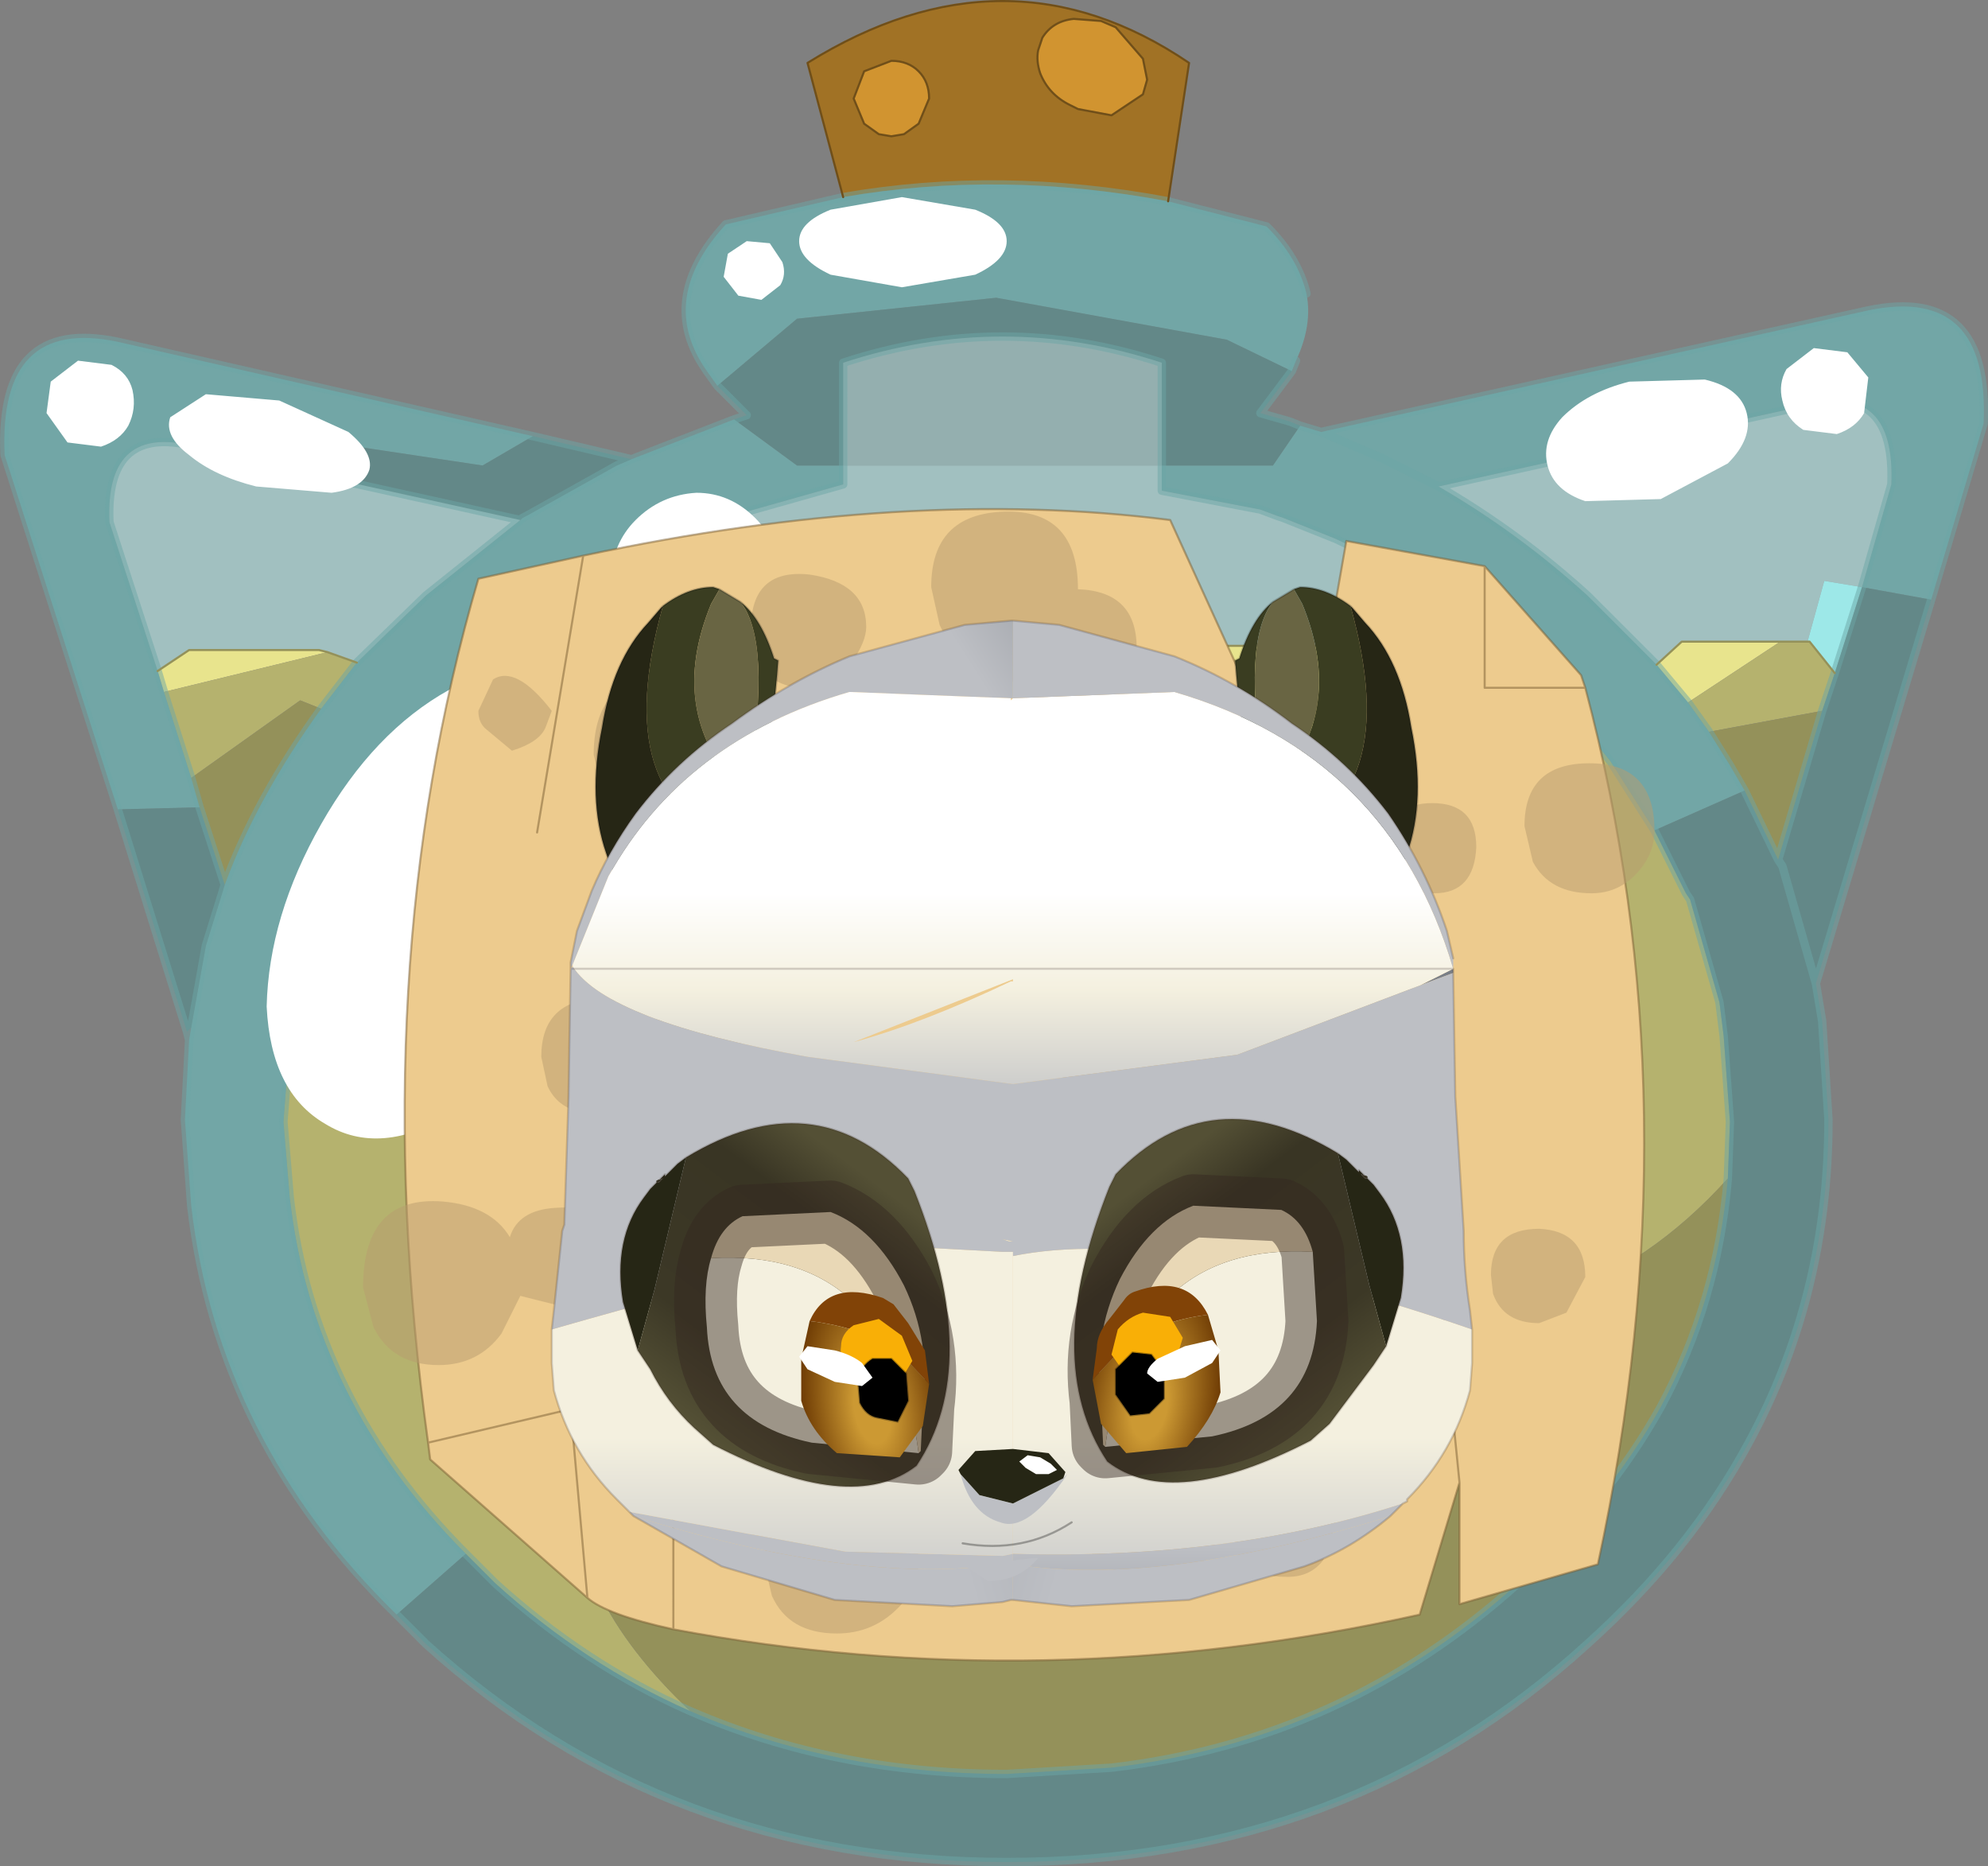 <svg viewBox="0 0 47.415 44.499" xmlns="http://www.w3.org/2000/svg" xmlns:xlink="http://www.w3.org/1999/xlink"><rect x="0" y="0" width="47.415" height="44.499" fill="#808080" stroke="none"/><g transform="translate(-376.74 -277.75)"><use transform="translate(376.75 277.75)" width="47.4" height="44.5" xlink:href="#a"/><use transform="translate(389.85 291.75)" width="22" height="24.35" xlink:href="#b"/></g><defs><linearGradient id="d" x1="-819.2" x2="819.2" gradientTransform="matrix(.005 -.003 .007 .011 408.7 303.4)" gradientUnits="userSpaceOnUse"><stop stop-color="#bdbfc4" offset=".271"/><stop stop-color="#797e86" offset=".867"/></linearGradient><linearGradient id="e" x1="-819.2" x2="819.2" gradientTransform="matrix(-0 .004 .005 0 403.95 301.45)" gradientUnits="userSpaceOnUse"><stop stop-color="#fff" offset=".133"/><stop stop-color="#f4f0df" offset=".486"/><stop stop-color="#bdbfc4" offset=".98"/></linearGradient><linearGradient id="f" x1="-819.2" x2="819.2" gradientTransform="matrix(0 .004 -.005 0 397.5 313.55)" gradientUnits="userSpaceOnUse"><stop stop-color="#f4f0df" offset=".267"/><stop stop-color="#bdbfc4" offset=".98"/></linearGradient><linearGradient id="g" x1="-819.2" x2="819.2" gradientTransform="matrix(-0 .004 .005 0 404.25 313.55)" gradientUnits="userSpaceOnUse"><stop stop-color="#f4f0df" offset=".267"/><stop stop-color="#bdbfc4" offset=".98"/></linearGradient><linearGradient id="h" x1="-819.2" x2="819.2" gradientTransform="matrix(-.013 -.004 -.022 .078 397.7 311.75)" gradientUnits="userSpaceOnUse"><stop stop-color="#bdbfc4" offset=".271"/><stop stop-color="#797e86" offset=".867"/></linearGradient><linearGradient id="i" x1="-819.2" x2="819.2" gradientTransform="matrix(.013 -.004 .022 .078 404.1 311.75)" gradientUnits="userSpaceOnUse"><stop stop-color="#bdbfc4" offset=".271"/><stop stop-color="#797e86" offset=".867"/></linearGradient><linearGradient id="j" x1="-819.2" x2="819.2" gradientTransform="matrix(0 .005 .013 -0 408.8 316.5)" gradientUnits="userSpaceOnUse"><stop stop-color="#bdbfc4" offset=".271"/><stop stop-color="#797e86" offset=".867"/></linearGradient><linearGradient id="k" x1="-819.2" x2="819.2" gradientTransform="matrix(-.002 .004 .004 .003 396 309.25)" gradientUnits="userSpaceOnUse"><stop stop-color="#545035" offset="0"/><stop stop-color="#393524" offset=".208"/><stop stop-color="#3c3826" offset=".725"/><stop stop-color="#545035" offset="1"/></linearGradient><linearGradient id="m" x1="-819.2" x2="819.2" gradientTransform="matrix(.002 .004 -.004 .003 405.75 309.15)" gradientUnits="userSpaceOnUse"><stop stop-color="#545035" offset="0"/><stop stop-color="#393524" offset=".208"/><stop stop-color="#3c3826" offset=".725"/><stop stop-color="#545035" offset="1"/></linearGradient><radialGradient id="l" cx="0" cy="0" r="819.2" gradientTransform="matrix(-.002 .001 .001 .004 397.55 311.35)" gradientUnits="userSpaceOnUse"><stop stop-color="#c93" offset=".243"/><stop stop-color="#630" offset="1"/></radialGradient><radialGradient id="n" cx="0" cy="0" r="819.2" gradientTransform="matrix(.002 .001 -.001 .004 404.15 311.25)" gradientUnits="userSpaceOnUse"><stop stop-color="#c93" offset=".243"/><stop stop-color="#630" offset="1"/></radialGradient><g id="c"><path d="M1.05-21q-.05.25.05.55.2.5.7.75l.2.1.8.15.75-.5.1-.35-.1-.5-.65-.75-.35-.15-.65-.05q-.5.05-.75.45l-.1.3m3.1 3.6q-4-.75-7.75-.1l-.85-3.2q4.75-2.95 9.1 0l-.5 3.3m-7.25-1.85.35.25.3.05.3-.05.35-.25.25-.6q0-.4-.25-.65t-.65-.25l-.65.25-.25.65.25.6" fill="#a17225" fill-rule="evenodd" transform="translate(23.7 22.2)"/><path d="m1.05-21 .1-.3q.25-.4.75-.45l.65.05.35.15.65.75.1.5-.1.35-.75.5-.8-.15-.2-.1q-.5-.25-.7-.75-.1-.3-.05-.55m-4.15 1.75-.25-.6.25-.65.65-.25q.4 0 .65.25t.25.65l-.25.6-.35.25-.3.05-.3-.05-.35-.25" fill="#d19430" fill-rule="evenodd" transform="translate(23.7 22.2)"/><path d="m20.05-6.15-.6-.75h-.05l.4-1.45.9.15-.65 2.05" fill="#9de8e8" fill-rule="evenodd" transform="translate(23.7 22.2)"/><path d="m16.55-5.45-.75-.9.6-.55h2.35l-2.2 1.45m-4.5-.8Q11.3-4.8 8.6-4.65L6.1-5q-5-.55-8.6.9-5.15 3.15-10.85 2.75l-1.75-1.2 1.65-2.3.05-.1.05-.05q.95-1.05 3.1-1.8h20.9l1.4.55m-32 .05.75-.5h3.1l.2.05-3.9.95-.15-.5" fill="#e8e48d" fill-rule="evenodd" transform="translate(23.7 22.2)"/><path d="m13.6-5.4 1.1 1.35 1.05 1.65.75 1.5.1.15.7 2.45.1.8.15 2.05-.05 1.35Q13.8 10 8.4 9l-4-1.05-4.95-.7Q-6 6.95-8.3 9.55q-1.5 1.7-1.65 3.45-.3 2.75 2.7 5.6-2.5-1.1-4.65-3.05l-.7-.7q-3.65-3.65-4.2-8.5l-.15-1.8.15-1.95.3-1.7.4-1.25 1-2.2 1.75 1.2q5.7.4 10.85-2.75Q1.1-5.55 6.1-5l2.5.35q2.7-.15 3.45-1.6l1.55.85m3.45.65-.5-.7 2.2-1.45h.7l.6.75-.3.9-2.7.5m-32.95-1.9.7.25-.85 1.1-.5-.2-2.6 1.85-.65-2.05 3.9-.95" fill="#b5b26e" fill-rule="evenodd" transform="translate(23.7 22.2)"/><path d="m17.9-3.35-.35-.6-.5-.8 2.7-.5L18.7-1.7l-.8-1.65M-7.25 18.6q-3-2.85-2.7-5.6.15-1.75 1.65-3.45 2.3-2.6 7.75-2.3l4.95.7L8.4 9q5.4 1 9.1-3.1-.25 2.95-1.6 5.45-1.25 2.25-3.4 4.2-4.15 3.75-9.7 4.4l-2.5.15q-4.1 0-7.55-1.5m-8.8-23.9q-1.55 2.15-2.3 4.2l-.6-1.85-.2-.7 2.6-1.85.5.2" fill="#94915a" fill-rule="evenodd" transform="translate(23.7 22.2)"/><path d="m4.15-17.4 2.35.6q.75.75.95 1.6.15.75-.25 1.6l-.1.25-1.55-.75-5.5-1-4.75.5-1.9 1.6-.25-.35q-1.2-1.7.45-3.5l2.8-.65q3.75-.65 7.75.1m6.45 6.8-1.4-.7-1.4-.6 1.4.6 1.4.7q1.9 1.1 3.55 2.6l1.65 1.65.75.9.5.7.5.8.35.6-2.15.95-1.05-1.65-1.1-1.35-1.1-1.05q-1.45-1.35-3.1-2.3l-1.25-.6-1.25-.5-.15-.05-.4-.15L4-10.5v-.6h2.65l.65-.95.5.15 13.05-2.9q2.9-.6 2.75 2.7l-1.25 4.2-1.65-.3.7-2.45q.1-2.4-1.95-1.9L10.6-10.6M-13.35-5l-.05.05-.05.1-1.65 2.3-1 2.2-.4 1.25-.3 1.7-.15 1.95.15 1.8q.55 4.85 4.2 8.5l-1.65 1.45q-4.25-4.15-4.9-9.75l-.15-2.05.1-1.9.05-.3.35-1.95.45-1.45q.75-2.05 2.3-4.2l.85-1.1 1.65-1.6 2.25-1.8.05-.05.1-.05L-9-11.1l.35-.15 2.45-.95 1.5 1.1h1.1v.45l-2.3.65-1.65.65-2.35 1.3-2 1.6L-13.35-5m-7.55 2.1-2.7-8.45q-.15-3.3 2.7-2.7l9.9 2.25-1.2.7-5-.75-.45.65-1.6-.4q-1.95-.4-1.85 1.85l1.15 3.55.15.5.65 2.05.2.7-1.95.05" fill="#65cccc" fill-opacity=".502" fill-rule="evenodd" transform="translate(23.7 22.2)"/><path d="m-6.6-13 1.9-1.6 4.75-.5 5.5 1 1.55.75-.75 1 .7.2.25.1-.65.95H4v-2.45q-3.8-1.25-7.6 0v2.45h-1.1l-1.5-1.1.3-.1-.7-.7m27.3 4.8 1.65.3-2.75 9.15-.8-2.8-.1-.15.1.15.8 2.8.15.9.15 2.35q0 4.2-1.9 7.7-1.4 2.6-3.85 4.8Q8.45 22.2.3 22.2q-8.1 0-13.85-5.2l-.7-.7 1.65-1.45.7.7q2.15 1.95 4.65 3.05Q-3.8 20.1.3 20.1l2.5-.15q5.55-.65 9.7-4.4 2.15-1.95 3.4-4.2 1.35-2.5 1.6-5.45l.05-1.35-.15-2.05-.1-.8-.7-2.45-.1-.15-.75-1.5 2.15-.95.8 1.65 1.05-3.55.3-.9.65-2.05M-11-11.8l2.35.55-.35.15-2.15 1.2-.1.05-.05.05-6.35-1.4.45-.65 5 .75 1.2-.7m-7.35 10.7L-18.8.35l-.35 1.95-.1.1-1.65-5.3 1.95-.05.6 1.85" fill="#478f8f" fill-opacity=".502" fill-rule="evenodd" transform="translate(23.7 22.2)"/><path d="m10.6-10.6 8.85-1.95q2.05-.5 1.95 1.9l-.7 2.45-.9-.15-.4 1.45h-3l-.6.55L14.15-8q-1.65-1.5-3.55-2.6M4-11.1v.6l2.35.45.4.15.15.05 1.25.5 1.25.6q1.65.95 3.1 2.3l1.1 1.05-1.55-.85-1.4-.55h-20.9q-2.15.75-3.1 1.8l1.45-1.45 2-1.6 2.35-1.3L-5.9-10l2.3-.65v-.45H4m-15.3 1.3L-13.55-8l-1.65 1.6-.7-.25-.2-.05h-3.1l-.75.5-1.15-3.55q-.1-2.25 1.85-1.85l1.6.4 6.35 1.4" fill="#c2ffff" fill-opacity=".502" fill-rule="evenodd" transform="translate(23.7 22.2)"/><path d="M-3.6-11.1v-2.45q3.8-1.25 7.6 0v2.45h-7.6" fill="#a8dede" fill-opacity=".502" fill-rule="evenodd" transform="translate(23.7 22.2)"/><path d="M31.15 7q-.2-.85-.95-1.6l-2.35-.6q-4-.75-7.75-.1l-2.8.65q-1.65 1.8-.45 3.5l.25.35m13.7-.35.1-.25m.6 1.7 1.4.6 1.4.7 8.85-1.95q2.05-.5 1.95 1.9L44.4 14m1.65.3 1.25-4.2q.15-3.3-2.75-2.7L31.5 10.3l-.5-.15m-3.3.95v.6l2.35.45.4.15.15.05 1.25.5 1.25.6q1.65.95 3.1 2.3l1.1 1.05 1.1 1.35 1.05 1.65m2.15-.95-.35-.6-.5-.8-.5-.7-.75-.9-1.65-1.65q-1.65-1.5-3.55-2.6m-3.5-2.75-.75 1 .7.2.25.1m-20.7 7.1-.05.1-1.65 2.3-1 2.2-.4 1.25-.3 1.7-.15 1.95.15 1.8q.55 4.85 4.2 8.5l.7.7q2.15 1.95 4.65 3.05M41.2 28.1l.05-1.35-.15-2.05-.1-.8-.7-2.45-.1-.15-.75-1.5m4.3-3.75L44.4 14m-.65 2.05-.3.9-1.05 3.55.1.15.8 2.8 2.75-9.15m-4.45 4.55.8 1.65m-22.3-9.4V8.65q3.8-1.25 7.6 0v2.45m-7.6 0v.45l-2.3.65-1.65.65-2.35 1.3-2 1.6-1.45 1.45m-.9 21.3.7.7Q15.9 44.4 24 44.4q8.15 0 13.85-5.2 2.45-2.2 3.85-4.8 1.9-3.5 1.9-7.7l-.15-2.35-.15-.9m-2.1 4.65q-.25 2.95-1.6 5.45-1.25 2.25-3.4 4.2-4.15 3.75-9.7 4.4l-2.5.15q-4.1 0-7.55-1.5M2.8 19.3.1 10.85q-.15-3.3 2.7-2.7l9.9 2.25 2.35.55L17.5 10l.3-.1-.7-.7m-4.7 3.2.05-.05.1-.05 2.15-1.2.35-.15M8.5 15.8l1.65-1.6 2.25-1.8L6.05 11l-1.6-.4q-1.95-.4-1.85 1.85L3.75 16m4.75-.2-.85 1.1q-1.55 2.15-2.3 4.2l-.45 1.45-.35 1.95-.05.3-.1 1.9.15 2.05q.65 5.6 4.9 9.75m-4.1-17.4-.6-1.85m-1.95.05 1.65 5.3.1-.1m0-5.95.2.7m-.2-.7L3.9 16.5l-.15-.5m.75 8.8-.05-.2" fill="none" stroke="#6da6a6" stroke-linecap="round" stroke-linejoin="round" stroke-opacity=".502" stroke-width=".2"/><path d="m35.75 15.95-1.4-.55h-20.9q-2.15.75-3.1 1.8l-.05.05m32.8-1.95h.05l.6.75m-.65-.75h-.65m-2.95.55.6-.55h2.35m-6.7.65 1.55.85M3.75 16l.75-.5h3.1l.2.05.7.25" fill="none" stroke="#94915a" stroke-linecap="round" stroke-linejoin="round" stroke-width=".05"/><path d="m24.75 1.2.1-.3q.25-.4.75-.45l.65.05.35.15.65.75.1.5-.1.35-.75.5-.8-.15-.2-.1q-.5-.25-.7-.75-.1-.3-.05-.55M20.1 4.7l-.85-3.2q4.75-2.95 9.1 0l-.5 3.3M20.6 2.95l-.25-.6.25-.65.65-.25q.4 0 .65.25t.25.65l-.25.6-.35.25-.3.05-.3-.05-.35-.25" fill="none" stroke="#704f19" stroke-linecap="round" stroke-linejoin="round" stroke-width=".05"/><path d="m15.15-13.1 1.8-.05q.85.2 1 .8t-.45 1.2l-1.6.85-1.8.05q-.75-.25-.9-.85t.35-1.15q.6-.6 1.6-.85M19.55-13.9l.8.1.5.6-.1.85q-.2.35-.65.5l-.8-.1q-.4-.25-.5-.7-.1-.4.1-.75l.65-.5M-16.05-2.55q1.25-2.2 3.05-3.2 1.85-1.05 3.15-.3 1.3.8 1.3 2.85.05 2.1-1.2 4.3t-3.15 3.25q-1.75 1.05-3.05.25-1.3-.75-1.4-2.8.05-2.15 1.3-4.35M-21.85-13.6l.8.1q.4.2.5.6.1.45-.1.85-.2.35-.65.5l-.8-.1-.5-.7.1-.75.65-.5M-17.05-12.65l1.65.75q.6.5.5.9-.15.45-.9.55l-1.8-.15q-1-.25-1.6-.75-.6-.45-.45-.9l.85-.55 1.75.15M-8.55-9.8q.6-.6 1.45-.65.8 0 1.4.6t.6 1.4q-.05.85-.65 1.45-.55.55-1.4.6-.8 0-1.4-.6t-.6-1.4q.05-.85.6-1.4M-5.9-16.45l.55.05.3.45q.1.3-.05.55l-.45.35-.55-.1-.35-.45.1-.55.45-.3M-2.2-17.5l1.75.3q.75.3.75.75t-.75.8l-1.75.3-1.7-.3q-.75-.35-.75-.8t.75-.75l1.7-.3" fill="#fff" fill-rule="evenodd" transform="translate(23.7 22.2)"/><path d="M11.7-8.7 14-6.1l.1.3q2.65 10 .3 20.9l-3.3.95v-2.9l-.95 3.15q-9 2-17.8.35-1.6-.35-2.05-.75l-3.75-3.3-.05-.4Q-15.05 1-12.3-8.4l2.5-.55q7.75-1.65 14-.85L7.3-3l1.1-6.3 3.3.6v2.9h2.4-2.4v-2.9M-7.65 8.4v8.25V8.4m-2.05 7.5-.4-4.5-3.4.8 3.4-.8.4 4.5m-1.2-18.25 1.1-6.6-1.1 6.6m21.5 10.5.5 5-.5-5" fill="#edcb8e" fill-rule="evenodd" transform="translate(23.7 22.2)"/><path d="m35.4 13.5 2.3 2.6.1.3q2.65 10 .3 20.9l-3.3.95v-2.9l-.95 3.15q-9 2-17.8.35-1.6-.35-2.05-.75l-3.75-3.3-.05-.4q-1.55-11.2 1.2-20.6l2.5-.55q7.75-1.65 14-.85l3.1 6.8 1.1-6.3 3.3.6v2.9h2.4m-3 18.95-.5-5m-20.4-17.1-1.1 6.6M10.2 34.4l3.4-.8.4 4.5m2.05.75V30.6" fill="none" stroke="#7a5e32" stroke-linecap="round" stroke-linejoin="round" stroke-opacity=".502" stroke-width=".05"/><path d="M2-8.15q1.4.05 1.4 1.4 0 .55-.4 1-.45.5-1.15.5Q.5-5.25.3-6.4H.25q-1.15 0-1.55-.9l-.2-.9q0-1.75 1.75-1.8T2-8.15M9.4-2q0-1.05 1.05-1.05T11.5-2q-.05 1.1-1 1.1-.75 0-1-.5L9.4-2m5.95.6q-.45.5-1.1.5-1 0-1.4-.75l-.2-.85q0-1.5 1.55-1.5t1.55 1.6q0 .55-.4 1m-1.7 10.5-.65.25q-.85 0-1.1-.7l-.05-.45q0-1.1 1.15-1.1 1.1.05 1.1 1.15l-.45.85m-6.6-7.75Q7.5.75 8.5.75q1.75 0 1.75 1.65L9.9 3.5q-.45.65-1.15.75v.3q0 .65-.4 1.1-.45.6-1.35.6-1.2 0-1.65-.9l-.2-.85q0-.7.3-1.1l-.55-.1-.1.15q-.65.8-1.55.8-1.25 0-1.8-1l-.35-1q0-1.9 2.1-2 1 0 1.5.45l.9-.15q1.15 0 1.45.8m-4.2 4.1L2.5 6.6q-.5.75-1.5.75-1.1 0-1.55-.9L-.8 5.5q0-2.05 1.85-1.8 1.8.25 1.8 1.75m4.1 5.5q1.45 0 1.45 1.25-.1.8-.5 1.15l.25.8-.3.85q-.3.4-.85.4-1.4 0-1.25-1.15 0-.55.35-.85-.5-.35-.6-1.2 0-1.25 1.45-1.25m-1.75 3.9q-.5.55-1.35.55Q2 15.4 2 13.75q0-1.7 1.85-1.7 1.8 0 1.8 1.65l-.45 1.15m-15.9-19.7q-.15.35-.8.55l-.6-.5q-.2-.15-.2-.45l.35-.75q.55-.35 1.4.75l-.15.4m7.3-1.55q-.45.6-1.1.6-.85 0-1.15-.7l-.15-.7q0-1.45 1.4-1.3 1.35.2 1.35 1.25 0 .35-.35.85m-2 1.3q1.6 0 1.6 1.8 0 .75-.45 1.25-.5.5-1.25.5-1.15 0-1.45-.9l-.8.15q-1.1 0-1.55-.95l-.25-.95q0-1.95 1.9-1.95 1.4 0 1.75 1.1l.5-.05M-8.55-.75q0-1.1 1.15-1.1 1.1 0 1.1 1.2l-.05.35q1.3.05 1.3 1.6l-.4.95-.55.45q.25.4.25 1.1t-.4 1.2q-.5.65-1.35.65-1.15 0-1.5-.85l-.1-.5-.4.05q-.85 0-1.15-.65l-.15-.7q0-1.35 1.4-1.4.9 0 1.2.6l.15-.05-.25-.9q0-.6.35-.95l-.55-.6-.05-.45M-1.25-4q-.75 0-1.1-.7l-.15-.55q0-1.2 1.25-1.2T0-5.25l-.25.75q-.35.5-1 .5m-8.3 12.5q-.4.4-.95.4l-.8-.2-.45.9q-.55.75-1.5.75-1.1 0-1.55-.9l-.25-.95q0-2.2 1.9-2.05 1.15.1 1.6.85.2-.65 1.1-.7 1.2-.1 1.2 1.05 0 .5-.3.85m.3 2.7q0-1.65 1.75-1.65 1.3 0 1.65.9.25-.6 1.15-.45 1.3.25 1.3 1.25 0 .5-.35.85l-.05.05q.3.4.3 1.1v.05q1.7.1 1.7 1.75 0 .6-.5 1.1-.6.6-1.45.6-1.15 0-1.55-.9l-.2-.85.05-.3-.9-.85-.15-.65.15-.7q-.45.4-1.15.4-.95 0-1.45-.75l-.3-.95m3.4.8-.05-.05-.1.15.15-.1m3.1-1.55q0-1.45 1.3-1.2t1.3 1.25q0 .5-.35.85-.4.4-1 .4-.85 0-1.15-.65l-.1-.65" fill="#b89c6e" fill-opacity=".502" fill-rule="evenodd" transform="translate(23.7 22.2)"/></g><g id="b"><path d="m393.9 291.8-.2.35q-1.05 2.55.65 4.4l.25-.25q.55-3.25-.2-4.2.5.4.8 1.35l.1.05q-.2 2.85-1 4.3-3.05-.95-1.75-5.6.6-.45 1.2-.45l.15.05" fill="#3a3d21" fill-rule="evenodd" transform="translate(-389.85 -291.75)"/><path d="m393.9 291.8.5.3q.75.95.2 4.2l-.25.25q-1.7-1.85-.65-4.4l.2-.35" fill="#696543" fill-rule="evenodd" transform="translate(-389.85 -291.75)"/><path d="M394.3 297.8q-.85 1.5-2.4 1.5-.45-.4-.7-1.2-.45-1.3-.1-3 .25-1.6 1.1-2.5l.3-.35.05-.05q-1.3 4.65 1.75 5.6" fill="#262615" fill-rule="evenodd" transform="translate(-389.85 -291.75)"/><path d="m4.55.35-.5-.3m.5.3q.5.4.8 1.35l.1.05q-.2 2.85-1 4.3-.85 1.5-2.4 1.5-.45-.4-.7-1.2-.45-1.3-.1-3 .25-1.6 1.1-2.5l.3-.35.05-.05Q3.3 0 3.9 0l.15.05" fill="none" stroke="#000" stroke-linecap="round" stroke-linejoin="round" stroke-opacity=".2" stroke-width=".05"/><path d="m407.6 291.8.2.35q1.05 2.55-.65 4.4l-.25-.25q-.55-3.25.2-4.2-.5.4-.8 1.35l-.1.05q.2 2.85 1 4.3 3.05-.95 1.75-5.6-.6-.45-1.2-.45l-.15.05" fill="#3a3d21" fill-rule="evenodd" transform="translate(-389.85 -291.75)"/><path d="M407.1 292.1q-.75.95-.2 4.2l.25.25q1.7-1.85.65-4.4l-.2-.35-.5.3" fill="#696543" fill-rule="evenodd" transform="translate(-389.85 -291.75)"/><path d="M408.95 292.2q1.3 4.65-1.75 5.6.85 1.5 2.4 1.5.45-.4.7-1.2.45-1.3.1-3-.25-1.6-1.1-2.5l-.3-.35-.05-.05" fill="#262615" fill-rule="evenodd" transform="translate(-389.85 -291.75)"/><path d="M17.75.05 17.9 0q.6 0 1.2.45m-1.75 5.6q-.8-1.45-1-4.3l.1-.05q.3-.95.8-1.35l.5-.3m-.4 6q.85 1.5 2.4 1.5.45-.4.7-1.2.45-1.3.1-3-.25-1.6-1.1-2.5l-.3-.35-.05-.05" fill="none" stroke="#000" stroke-linecap="round" stroke-linejoin="round" stroke-opacity=".2" stroke-width=".05"/><path d="M390.35 300.85v-.15l.15-.75.35-.95q.4-.95 1.05-1.85.95-1.25 2.3-2.15 1.35-1 2.8-1.6l2.75-.75 1.1-.1h.05v1.85h-.05l-3.85-.15q-3.95 1.15-5.75 4.4l-.85 2.1-.05.1m21.05 0v.1l-.8.3.8-.4m-19.55 13.05-.1-.1 5.15.95 3.75.1.25-.05v.2h-.05l-.2.05q-3.5.5-8.8-1.15" fill="url(#d)" fill-rule="evenodd" transform="translate(-389.85 -291.75)"/><path d="m390.4 300.75.85-2.1q1.8-3.25 5.75-4.4l3.85.15v.05l.05-.05 3.85-.15q5.15 1.5 6.65 6.6l-.8.4-4.35 1.65-5.35.7-4.9-.65q-4.75-.85-5.6-2.15v-.05m10.5.4v-.05l-3.8 1.5q1.65-.45 3.75-1.45h.05" fill="url(#e)" fill-rule="evenodd" transform="translate(-389.85 -291.75)"/><path d="m391.75 313.8-.3-.3q-1.1-1.1-1.5-2.6l-.05-.65v-.8q6.95-2 8.9-1.95l1.85.1h.25v7.2l-.25.05-3.75-.1-5.15-.95" fill="url(#f)" fill-rule="evenodd" transform="translate(-389.85 -291.75)"/><path d="M411.85 309.45v.8l-.05.65q-.4 1.5-1.5 2.6v.05l-.1.05q-4.15 1.35-9.3 1.2v-7.1q3.7-.75 10.95 1.75m-10.95-2.1h-.1l-.15-.05.25.05" fill="url(#g)" fill-rule="evenodd" transform="translate(-389.85 -291.75)"/><path d="M409.9 313.9q-.95.8-2.05 1.2l-2.75.8-2.8.15-1.4-.15v-.85q3.55.55 9-1.15" fill="url(#h)" fill-rule="evenodd" transform="translate(-389.85 -291.75)"/><path d="M400.9 315.9h-.05l-.2.05-1.2.1-2.8-.15-2.7-.8-2.1-1.2q5.3 1.65 8.8 1.15l.2-.05h.05v.9" fill="url(#i)" fill-rule="evenodd" transform="translate(-389.85 -291.75)"/><path d="m400.9 292.55 1.1.1 2.75.75q1.5.6 2.8 1.6 1.35.9 2.3 2.15.9 1.3 1.4 2.8l.15.65v.25q-1.5-5.1-6.65-6.6l-3.85.15v-1.85m10.5 8.4.05 2.95.2 3.2q0 .95.15 1.9l.05.45q-7.25-2.5-10.95-1.75v-.1h-.25l-1.85-.1q-1.95-.05-8.9 1.95l.05-.45.2-1.9.05-.15.1-3.05.05-3.05.05-.05q.85 1.3 5.6 2.15l4.9.65 5.35-.7 4.35-1.65.8-.3m-1.2 12.65-.3.3q-5.45 1.7-9 1.15v-.25q5.15.15 9.3-1.2m-9.3-6.25-.25-.05.15.05h.1" fill="url(#j)" fill-rule="evenodd" transform="translate(-389.85 -291.75)"/><path d="M.5 9.1v-.15l.15-.75.35-.95q.4-.95 1.05-1.85.95-1.25 2.3-2.15 1.35-1 2.8-1.6L9.9.9 11 .8h.05l1.1.1 2.75.75q1.5.6 2.8 1.6 1.35.9 2.3 2.15.9 1.3 1.4 2.8l.15.65m0 .25v.1l.05 2.95.2 3.2q0 .95.15 1.9l.05.45v.8l-.05.65q-.4 1.5-1.5 2.6v.05l-.1.05-.3.3q-.95.8-2.05 1.2l-2.75.8-2.8.15-1.4-.15H11l-.2.05-1.2.1-2.8-.15-2.7-.8-2.1-1.2-.4-.4q-1.1-1.1-1.5-2.6l-.05-.65v-.8l.05-.45.2-1.9.05-.15.1-3.05L.5 9.1z" fill="none" stroke="#332720" stroke-linecap="round" stroke-linejoin="round" stroke-opacity=".2" stroke-width=".05"/><path d="M392.4 305.95h.05l.45-.45.2-.15-.75 3.15-.4 1.45-.35-1.15q-.25-1.5.5-2.5l.15-.2.15-.15-.15.15.35-.35v.05l-.05.05-.15.05v.05" fill="#262615" fill-rule="evenodd" transform="translate(-389.85 -291.75)"/><path d="M392.45 305.95h-.05v-.05l.15-.05.35-.35-.45.45.1-.1-.1.1m-.5 4 .4-1.45.75-3.15q3.05-1.85 5.3.5l.15.3q1.65 4.15.05 6.55-1.55 1.2-4.85-.5l-.45-.4q-.65-.6-1.05-1.4l-.3-.45" fill="url(#k)" fill-rule="evenodd" transform="translate(-389.85 -291.75)"/><path d="M2.6 14.2h-.05l-.15.15-.15.2q-.75 1-.5 2.5l.35 1.15.3.45q.4.8 1.05 1.4l.45.4q3.3 1.7 4.85.5 1.6-2.4-.05-6.55l-.15-.3q-2.25-2.35-5.3-.5l-.2.15m-.45.45.45-.45m-.3.25-.35.35" fill="none" stroke="#33251b" stroke-linecap="round" stroke-miterlimit="3" stroke-opacity=".2" stroke-width=".05"/><path d="M393.7 307.75q-.2.65-.1 1.65.1 2.25 2.5 2.75l2.55.25q-.65-4.9-4.95-4.65" fill="#f4f0df" fill-rule="evenodd" transform="translate(-389.85 -291.75)"/><path d="m398.65 312.4.05-.05.05-1.05q.2-1.55-.45-2.9-.7-1.35-1.75-1.75l-2.1.1q-.55.25-.75 1 4.3-.25 4.95 4.65" fill="#e9d8b6" fill-rule="evenodd" transform="translate(-389.85 -291.75)"/><path d="M3.85 16q-.2.65-.1 1.65.1 2.25 2.5 2.75l2.55.25.05-.05.05-1.05q.2-1.55-.45-2.9-.7-1.35-1.75-1.75l-2.1.1q-.55.25-.75 1z" fill="none" stroke="#332720" stroke-linecap="round" stroke-linejoin="round" stroke-opacity=".451" stroke-width="1.5"/><path d="m398.9 310.75-.75-.8q-.85-.55-2.1-.7.45-1 1.75-.55l.25.15.35.45.4.65.1.8" fill="#814307" fill-rule="evenodd" transform="translate(-389.85 -291.75)"/><path d="m398.9 310.75-.15 1-.55.75-1.5-.1q-.65-.55-.85-1.25v-1l.2-.9q1.25.15 2.1.7l.75.8" fill="url(#l)" fill-rule="evenodd" transform="translate(-389.85 -291.75)"/><path d="m397.6 310.85.6-.15.3-.5-.25-.6-.55-.4-.6.15q-.3.2-.3.5-.05.3.2.6l.6.4" fill="#f9af06" fill-rule="evenodd" transform="translate(-389.85 -291.75)"/><path d="M397.2 310.6q.1-.3.35-.45h.45l.35.35.05.65-.25.5-.5-.1q-.25-.05-.4-.35l-.05-.6" fill-rule="evenodd" transform="translate(-389.85 -291.75)"/><path d="m7.35 18.85.05.6q.15.3.4.35l.5.1.25-.5-.05-.65-.35-.35H7.7q-.25.15-.35.45z" fill="none" stroke="#000" stroke-linecap="round" stroke-linejoin="round" stroke-opacity=".302" stroke-width=".05"/><path d="m396 309.85-.2.25.2.3.65.3.65.1.25-.2-.25-.35q-.25-.2-.65-.3l-.65-.1" fill="#fff" fill-rule="evenodd" transform="translate(-389.85 -291.75)"/><path d="M409.35 305.85h-.05l-.45-.45-.2-.15.75 3.15.4 1.45.35-1.15q.25-1.5-.5-2.5l-.15-.2-.15-.15.15.15-.35-.35v.05l.05.05.15.05v.05" fill="#262615" fill-rule="evenodd" transform="translate(-389.85 -291.75)"/><path d="M409.3 305.85h.05v-.05l-.15-.05-.35-.35.45.45-.1-.1.1.1m.5 4-.4-1.45-.75-3.15q-3.05-1.85-5.3.5l-.15.3q-1.65 4.15-.05 6.55 1.55 1.2 4.85-.5l.45-.4 1.05-1.4.3-.45" fill="url(#m)" fill-rule="evenodd" transform="translate(-389.85 -291.75)"/><path d="M19.45 14.1h.05l.15.15.15.2q.75 1 .5 2.5l-.35 1.15-.3.45-1.05 1.4-.45.4q-3.3 1.7-4.85.5-1.6-2.4.05-6.55l.15-.3q2.25-2.35 5.3-.5l.2.15m.45.45-.45-.45m.3.25.35.35" fill="none" stroke="#33251b" stroke-linecap="round" stroke-miterlimit="3" stroke-opacity=".2" stroke-width=".05"/><path d="m408.05 307.6.1 1.65q-.1 2.25-2.5 2.75l-2.55.25q.65-4.9 4.95-4.65" fill="#f4f0df" fill-rule="evenodd" transform="translate(-389.85 -291.75)"/><path d="m403.1 312.25-.05-.05-.05-1.05q-.2-1.55.45-2.9.7-1.35 1.75-1.75l2.1.1q.55.25.75 1-4.3-.25-4.95 4.65" fill="#e9d8b6" fill-rule="evenodd" transform="translate(-389.85 -291.75)"/><path d="m18.2 15.85.1 1.65q-.1 2.25-2.5 2.75l-2.55.25-.05-.05-.05-1.05q-.2-1.55.45-2.9.7-1.35 1.75-1.75l2.1.1q.55.25.75 1z" fill="none" stroke="#332720" stroke-linecap="round" stroke-linejoin="round" stroke-opacity=".451" stroke-width="1.5"/><path d="M405.55 309.1q-.5-1-1.75-.55-.15.05-.25.2l-.35.45q-.3.35-.3.7l-.1.75.7-.75q.8-.65 2.05-.8" fill="#814307" fill-rule="evenodd" transform="translate(-389.85 -291.75)"/><path d="M405.55 309.1q-1.25.15-2.05.8l-.7.75.2 1.05.6.7 1.45-.15q.6-.65.8-1.3l-.05-1-.25-.85" fill="url(#n)" fill-rule="evenodd" transform="translate(-389.85 -291.75)"/><path d="m404.2 310.65-.6-.1-.35-.5.15-.6q.25-.3.6-.4l.65.1.3.5-.2.65-.55.35" fill="#f9af06" fill-rule="evenodd" transform="translate(-389.85 -291.75)"/><path d="m404.5 310.45-.3-.4-.45-.05-.4.4v.6l.35.5.45-.05.35-.35v-.65" fill-rule="evenodd" transform="translate(-389.85 -291.75)"/><path d="M14.65 18.7v.65l-.35.35-.45.05-.35-.5v-.6l.4-.4.45.05z" fill="none" stroke="#000" stroke-linecap="round" stroke-linejoin="round" stroke-opacity=".302" stroke-width=".05"/><path d="m405.65 309.7.2.25-.2.3-.65.35-.65.1-.25-.2q0-.15.25-.35l.65-.3.65-.15M401.2 312.75l-.15-.15.2-.15.3.05.25.15.15.15-.2.1h-.3l-.25-.15" fill="#fff" fill-rule="evenodd" transform="translate(-389.85 -291.75)"/><path d="m402.1 313-.1.1.2-.2q-.95 1.4-1.6 1.15-.7-.2-.95-1.15l.45.5.8.2 1.2-.6" fill="#bdbfc4" fill-rule="evenodd" transform="translate(-389.85 -291.75)"/><path d="m399.65 312.9-.05-.1.4-.45.9-.05.85.1.4.45-.05.15-1.2.6-.8-.2-.45-.5m1.55-.15.25.15h.3l.2-.1-.15-.15-.25-.15-.3-.05-.2.15.15.15" fill="#262615" fill-rule="evenodd" transform="translate(-389.85 -291.75)"/><path d="M401.5 314.9q-.45.55-1.2.55l-.6-.4h.45l1.25-.15h.1" fill="#bdbfc4" fill-rule="evenodd" transform="translate(-389.85 -291.75)"/><path d="M9.85 22.8q1.45.25 2.6-.5" fill="none" stroke="#000" stroke-linecap="round" stroke-linejoin="round" stroke-opacity=".302" stroke-width=".05"/></g><use width="47.4" height="44.5" xlink:href="#c" id="a"/></defs></svg>